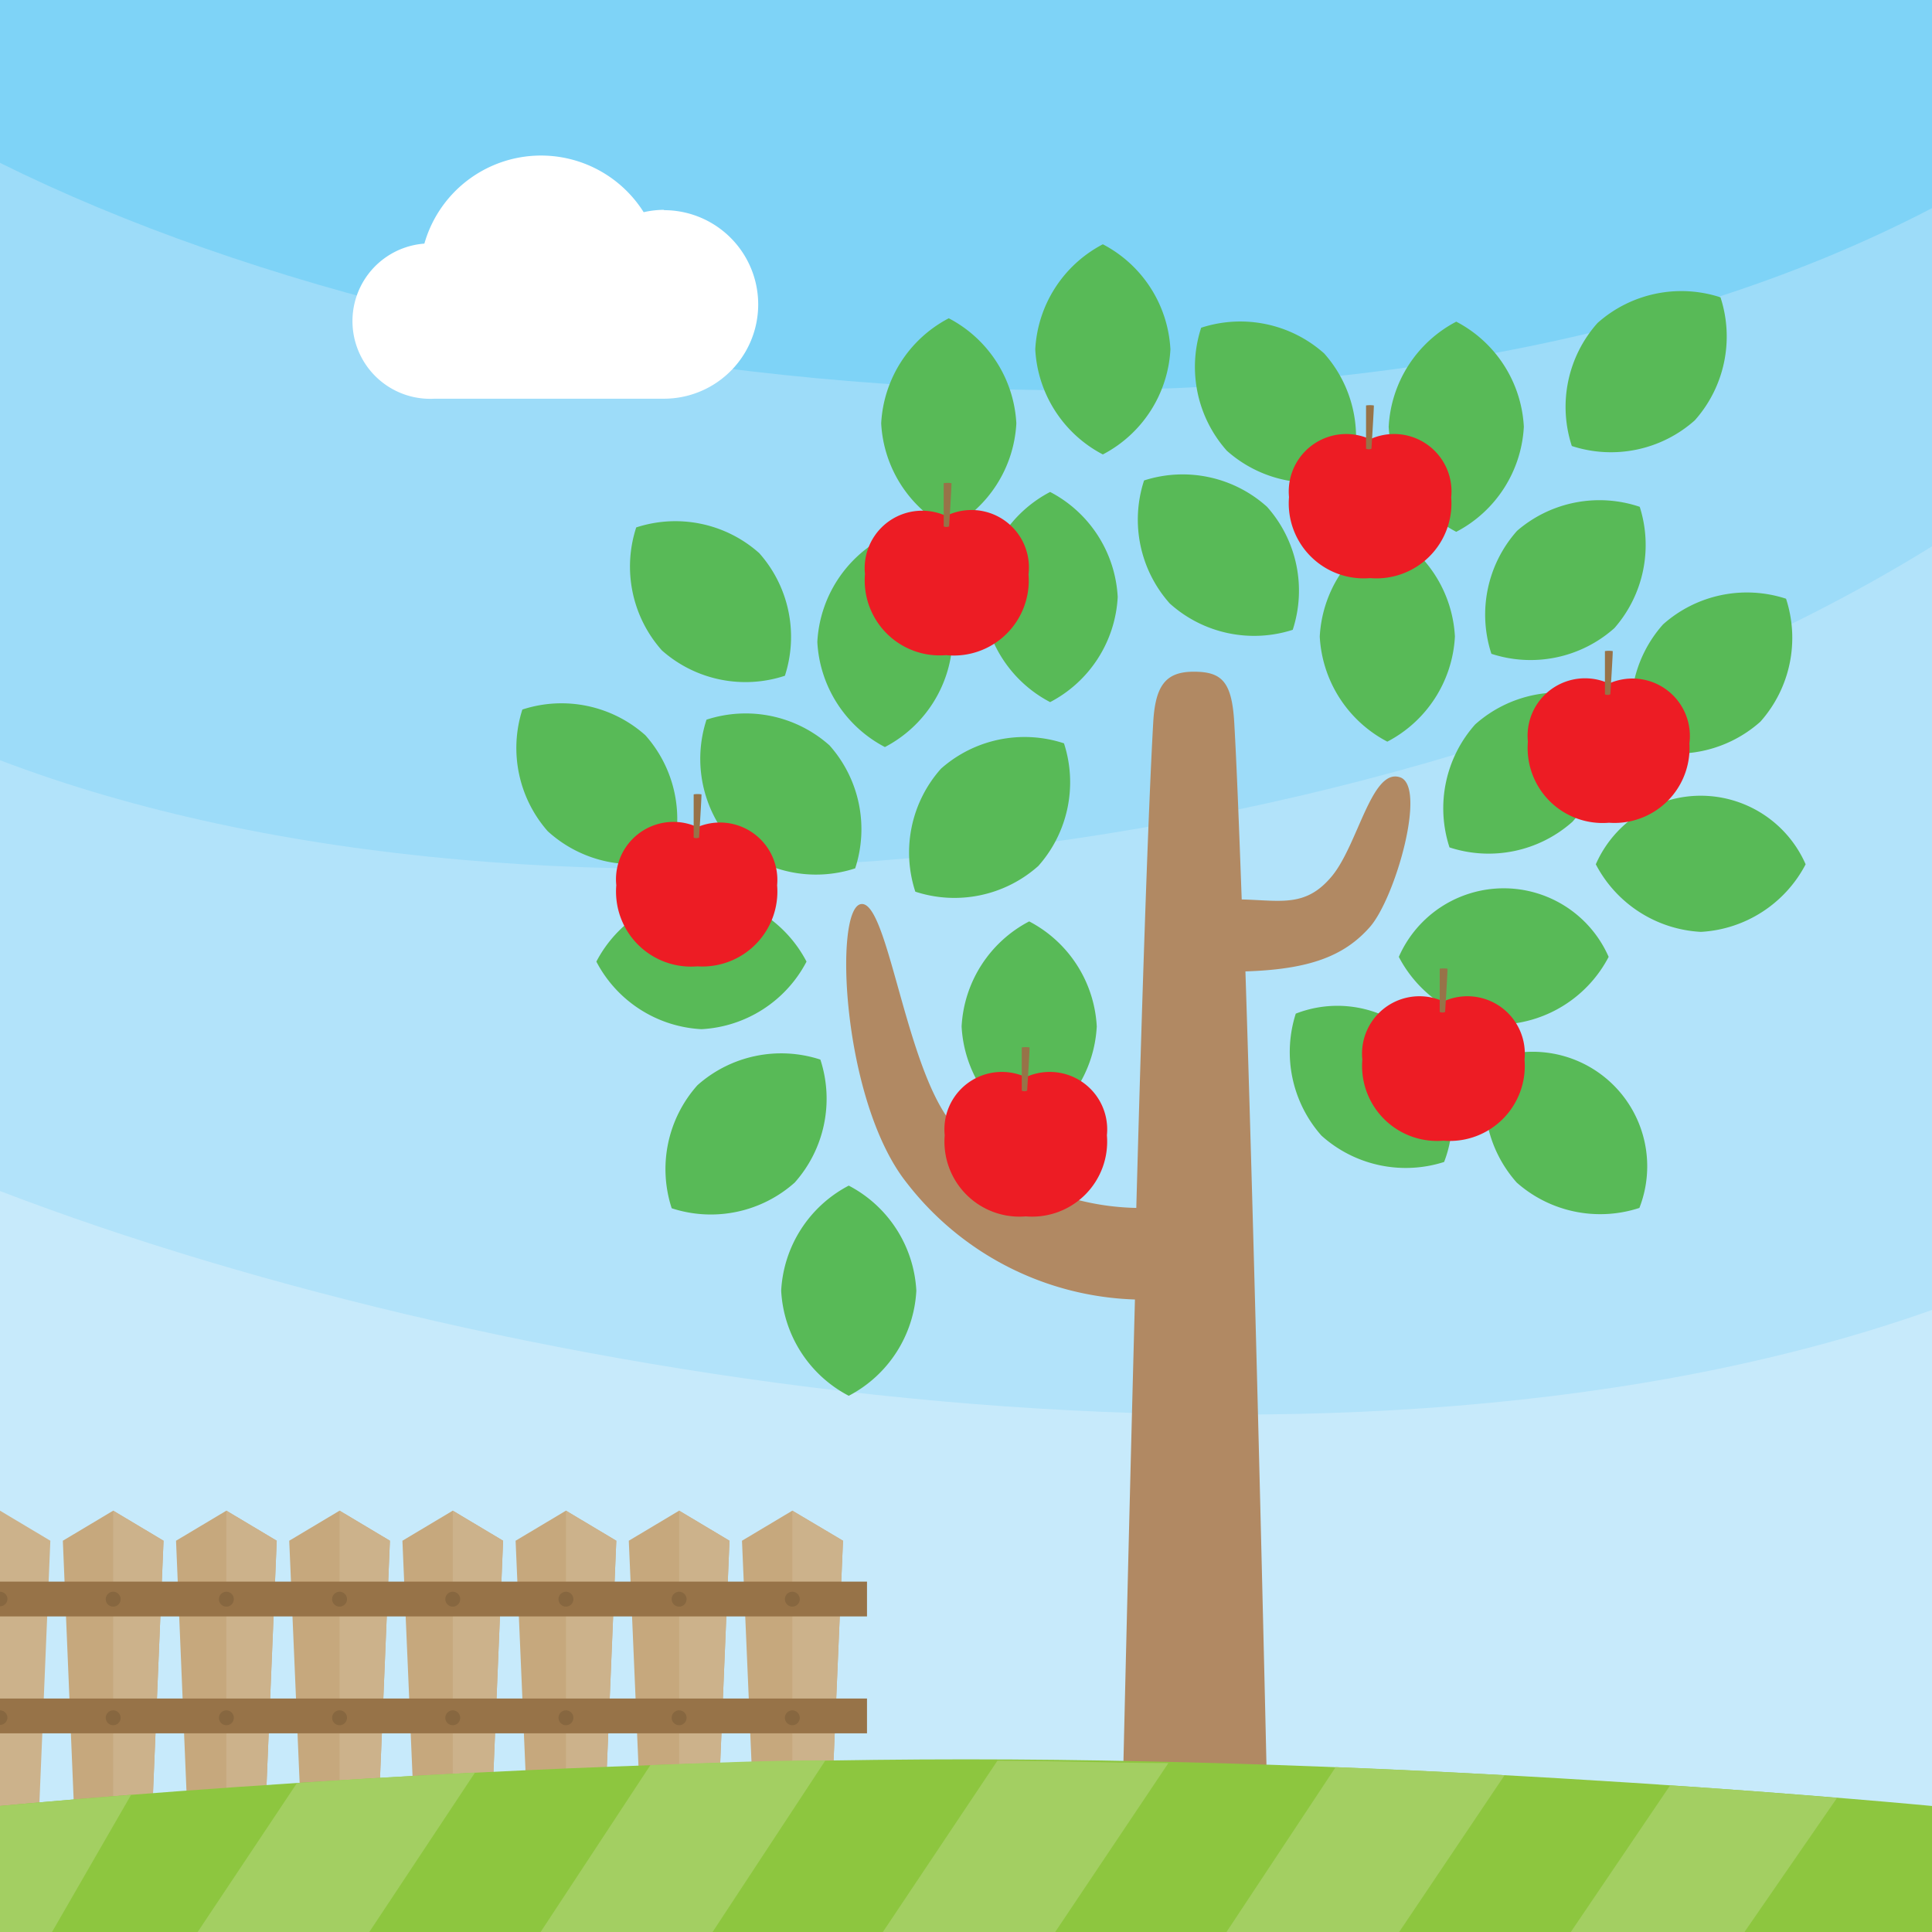 <svg xmlns="http://www.w3.org/2000/svg" viewBox="0 0 57.18 57.18">
  <title>summer</title>
  <g id="Layer_2" data-name="Layer 2">
    <g id="Layer_1-2" data-name="Layer 1">
      <g id="summer">
        <g>
          <g>
            <rect width="57.18" height="57.18" fill="#c7eafb"/>
            <path d="M0,35.25c15.13,5.8,40,9.61,57.18,3.52V0H0Z" fill="#b2e3fa"/>
            <path d="M0,22.5c16.11,6.14,41.82,3.18,57.18-6.33V0H0Z" fill="#9ddcf9"/>
            <path d="M0,4.82c14.87,7.38,40.79,9.89,57.18,1.34V0H0Z" fill="#7ed3f7"/>
          </g>
          <path d="M19.65,6.21a2.8,2.8,0,0,0-.6.07,3.59,3.59,0,0,0-6.49.93,2.3,2.3,0,0,0,.3,4.59h6.79a2.79,2.79,0,1,0,0-5.58Z" fill="#fff"/>
        </g>
        <g>
          <g>
            <path d="M41.42,23c-.83-.25-1.23,2-2,2.93s-1.5.72-2.67.69c-.08-2.19-.15-4-.22-5.22s-.36-1.52-1.2-1.52h0c-.84,0-1.14.42-1.2,1.52-.15,2.65-.34,8.44-.5,14.35a7.54,7.54,0,0,1-5.46-2.5c-1.39-1.71-1.9-6.67-2.7-6.49S24.93,32.6,26.83,35a8.89,8.89,0,0,0,6.76,3.46C33.39,46,33.23,53,33.23,53h4.27s-.32-14.41-.64-24.25c1.89-.06,2.92-.45,3.68-1.31S42.25,23.23,41.42,23Z" fill="#b18963"/>
            <path d="M32.46,30.38a3.73,3.73,0,0,1-2,3.11,3.73,3.73,0,0,1-2-3.11,3.73,3.73,0,0,1,2-3.11A3.73,3.73,0,0,1,32.46,30.38Z" fill="#58ba57"/>
            <path d="M33.08,17.67a3.73,3.73,0,0,1-2,3.11,3.73,3.73,0,0,1-2-3.11,3.73,3.73,0,0,1,2-3.11A3.73,3.73,0,0,1,33.08,17.67Z" fill="#58ba57"/>
            <path d="M28.19,19a3.73,3.73,0,0,1-2,3.11,3.73,3.73,0,0,1-2-3.11,3.73,3.73,0,0,1,2-3.11A3.73,3.73,0,0,1,28.19,19Z" fill="#58ba57"/>
            <path d="M30.08,12.53a3.73,3.73,0,0,1-2,3.11,3.73,3.73,0,0,1-2-3.11,3.73,3.73,0,0,1,2-3.11A3.73,3.73,0,0,1,30.08,12.53Z" fill="#58ba57"/>
            <path d="M34.64,10.34a3.73,3.73,0,0,1-2,3.11,3.73,3.73,0,0,1-2-3.11,3.73,3.73,0,0,1,2-3.11A3.73,3.73,0,0,1,34.64,10.34Z" fill="#58ba57"/>
            <path d="M45.1,12.63a3.73,3.73,0,0,1-2,3.11,3.73,3.73,0,0,1-2-3.11,3.73,3.73,0,0,1,2-3.11A3.73,3.73,0,0,1,45.1,12.63Z" fill="#58ba57"/>
            <path d="M43.06,18.84a3.73,3.73,0,0,1-2,3.11,3.73,3.73,0,0,1-2-3.11,3.73,3.73,0,0,1,2-3.11A3.73,3.73,0,0,1,43.06,18.84Z" fill="#58ba57"/>
            <path d="M20.76,30.46a3.73,3.73,0,0,1-3.11-2,3.73,3.73,0,0,1,3.11-2,3.73,3.73,0,0,1,3.11,2A3.73,3.73,0,0,1,20.76,30.46Z" fill="#58ba57"/>
            <path d="M50.34,27.58a3.73,3.73,0,0,1-3.11-2,3.39,3.39,0,0,1,6.21,0A3.73,3.73,0,0,1,50.34,27.58Z" fill="#58ba57"/>
            <path d="M44.51,30.32a3.73,3.73,0,0,1-3.11-2,3.39,3.39,0,0,1,6.21,0A3.73,3.73,0,0,1,44.51,30.32Z" fill="#58ba57"/>
            <path d="M30.73,25.63a3.73,3.73,0,0,1-3.64.76,3.73,3.73,0,0,1,.76-3.64A3.73,3.73,0,0,1,31.49,22,3.73,3.73,0,0,1,30.73,25.63Z" fill="#58ba57"/>
            <path d="M47.78,18.59a3.73,3.73,0,0,1-3.64.76,3.73,3.73,0,0,1,.76-3.64A3.73,3.73,0,0,1,48.53,15,3.73,3.73,0,0,1,47.78,18.59Z" fill="#58ba57"/>
            <path d="M46.54,24.32a3.73,3.73,0,0,1-3.64.76,3.73,3.73,0,0,1,.76-3.64,3.73,3.73,0,0,1,3.64-.76A3.73,3.73,0,0,1,46.54,24.32Z" fill="#58ba57"/>
            <path d="M23.52,35a3.73,3.73,0,0,1-3.64.76,3.73,3.73,0,0,1,.76-3.64,3.73,3.73,0,0,1,3.64-.76A3.73,3.73,0,0,1,23.52,35Z" fill="#58ba57"/>
            <path d="M50.16,12.44a3.73,3.73,0,0,1-3.64.76,3.73,3.73,0,0,1,.76-3.64,3.73,3.73,0,0,1,3.64-.76A3.73,3.73,0,0,1,50.16,12.44Z" fill="#58ba57"/>
            <path d="M52.1,21.36a3.73,3.73,0,0,1-3.64.76,3.73,3.73,0,0,1,.76-3.64,3.73,3.73,0,0,1,3.64-.76A3.73,3.73,0,0,1,52.1,21.36Z" fill="#58ba57"/>
            <path d="M39.11,33.61A3.73,3.73,0,0,1,38.35,30a3.39,3.39,0,0,1,4.39,4.39A3.73,3.73,0,0,1,39.11,33.61Z" fill="#58ba57"/>
            <path d="M21.67,24.94a3.73,3.73,0,0,1-.76-3.64,3.73,3.73,0,0,1,3.64.76,3.73,3.73,0,0,1,.76,3.64A3.73,3.73,0,0,1,21.67,24.94Z" fill="#58ba57"/>
            <path d="M16.21,24.6A3.73,3.73,0,0,1,15.46,21a3.73,3.73,0,0,1,3.64.76,3.73,3.73,0,0,1,.76,3.64A3.73,3.73,0,0,1,16.21,24.6Z" fill="#58ba57"/>
            <path d="M19.59,19.25a3.73,3.73,0,0,1-.76-3.64,3.73,3.73,0,0,1,3.64.76A3.73,3.73,0,0,1,23.23,20,3.73,3.73,0,0,1,19.59,19.25Z" fill="#58ba57"/>
            <path d="M44.89,35a3.73,3.73,0,0,1-.76-3.64,3.39,3.39,0,0,1,4.39,4.39A3.73,3.73,0,0,1,44.89,35Z" fill="#58ba57"/>
            <path d="M34.62,17.86a3.73,3.73,0,0,1-.76-3.64A3.73,3.73,0,0,1,37.5,15a3.73,3.73,0,0,1,.76,3.64A3.73,3.73,0,0,1,34.62,17.86Z" fill="#58ba57"/>
            <path d="M36.31,13.34a3.73,3.73,0,0,1-.76-3.64,3.73,3.73,0,0,1,3.64.76,3.73,3.73,0,0,1,.76,3.64A3.73,3.73,0,0,1,36.31,13.34Z" fill="#58ba57"/>
            <path d="M27.12,38.2a3.73,3.73,0,0,1-2,3.11,3.73,3.73,0,0,1-2-3.11,3.73,3.73,0,0,1,2-3.11A3.73,3.73,0,0,1,27.12,38.2Z" fill="#58ba57"/>
          </g>
          <g>
            <path d="M28,19.39a2.22,2.22,0,0,1-2.4-2.4A1.7,1.7,0,0,1,28,15.27,1.7,1.7,0,0,1,30.44,17,2.22,2.22,0,0,1,28,19.39Z" fill="#ed1c24"/>
            <path d="M28.16,14.3a.76.76,0,0,0-.23,0s0,1.27,0,1.28a.2.2,0,0,0,.16,0S28.17,14.31,28.16,14.3Z" fill="#977348"/>
          </g>
          <g>
            <path d="M20.64,28.6a2.22,2.22,0,0,1-2.4-2.4,1.7,1.7,0,0,1,2.4-1.72A1.7,1.7,0,0,1,23,26.2,2.22,2.22,0,0,1,20.64,28.6Z" fill="#ed1c24"/>
            <path d="M20.76,23.51a.76.76,0,0,0-.23,0s0,1.27,0,1.28a.2.2,0,0,0,.16,0S20.77,23.52,20.76,23.51Z" fill="#977348"/>
          </g>
          <g>
            <path d="M30.36,36a2.22,2.22,0,0,1-2.4-2.4,1.7,1.7,0,0,1,2.4-1.72,1.7,1.7,0,0,1,2.4,1.72A2.22,2.22,0,0,1,30.36,36Z" fill="#ed1c24"/>
            <path d="M30.47,31a.76.76,0,0,0-.23,0s0,1.27,0,1.28a.2.2,0,0,0,.16,0S30.48,31,30.47,31Z" fill="#977348"/>
          </g>
          <g>
            <path d="M40.55,17.11a2.22,2.22,0,0,1-2.4-2.4A1.7,1.7,0,0,1,40.55,13a1.7,1.7,0,0,1,2.4,1.72A2.22,2.22,0,0,1,40.55,17.11Z" fill="#ed1c24"/>
            <path d="M40.66,12a.76.76,0,0,0-.23,0s0,1.27,0,1.28a.2.2,0,0,0,.16,0S40.67,12,40.66,12Z" fill="#977348"/>
          </g>
          <g>
            <path d="M47.62,24.35a2.22,2.22,0,0,1-2.4-2.4,1.7,1.7,0,0,1,2.4-1.72A1.7,1.7,0,0,1,50,22,2.22,2.22,0,0,1,47.62,24.35Z" fill="#ed1c24"/>
            <path d="M47.73,19.27a.76.76,0,0,0-.23,0s0,1.27,0,1.28a.2.2,0,0,0,.16,0S47.74,19.28,47.73,19.27Z" fill="#977348"/>
          </g>
          <g>
            <path d="M42.72,33.76a2.22,2.22,0,0,1-2.4-2.4,1.7,1.7,0,0,1,2.4-1.72,1.7,1.7,0,0,1,2.4,1.72A2.22,2.22,0,0,1,42.72,33.76Z" fill="#ed1c24"/>
            <path d="M42.84,28.67a.76.76,0,0,0-.23,0s0,1.27,0,1.28a.2.2,0,0,0,.16,0S42.85,28.68,42.84,28.67Z" fill="#977348"/>
          </g>
        </g>
        <g>
          <g>
            <g>
              <polygon points="4.51 53.51 2.19 53.51 1.86 45.6 3.35 44.71 4.84 45.6 4.51 53.51" fill="#c6a87d"/>
              <polygon points="7.86 53.51 5.54 53.51 5.21 45.6 6.7 44.71 8.19 45.6 7.86 53.51" fill="#c6a87d"/>
              <polygon points="11.21 53.51 8.9 53.51 8.56 45.6 10.05 44.71 11.54 45.6 11.21 53.51" fill="#c6a87d"/>
              <polygon points="14.56 53.51 12.25 53.51 11.91 45.6 13.4 44.71 14.89 45.6 14.56 53.51" fill="#c6a87d"/>
              <polygon points="17.91 53.51 15.6 53.51 15.26 45.6 16.75 44.71 18.24 45.6 17.91 53.51" fill="#c6a87d"/>
              <polygon points="21.26 53.51 18.95 53.51 18.61 45.6 20.1 44.71 21.59 45.6 21.26 53.51" fill="#c6a87d"/>
              <polygon points="24.61 53.51 22.3 53.51 21.96 45.6 23.45 44.71 24.95 45.6 24.61 53.51" fill="#c6a87d"/>
            </g>
            <g>
              <polygon points="1.16 53.51 0 53.51 0 44.71 1.49 45.6 1.16 53.51" fill="#ccb28b"/>
              <polygon points="4.51 53.51 3.35 53.51 3.35 44.71 4.84 45.6 4.51 53.51" fill="#ccb28b"/>
              <polygon points="7.86 53.51 6.7 53.51 6.7 44.71 8.19 45.6 7.86 53.51" fill="#ccb28b"/>
              <polygon points="11.21 53.51 10.05 53.51 10.05 44.71 11.54 45.6 11.21 53.51" fill="#ccb28b"/>
              <polygon points="14.56 53.51 13.4 53.51 13.4 44.71 14.89 45.6 14.56 53.51" fill="#ccb28b"/>
              <polygon points="17.91 53.51 16.75 53.51 16.75 44.71 18.24 45.6 17.91 53.51" fill="#ccb28b"/>
              <polygon points="21.26 53.51 20.1 53.51 20.1 44.71 21.59 45.6 21.26 53.51" fill="#ccb28b"/>
              <polygon points="24.61 53.51 23.45 53.51 23.45 44.71 24.95 45.6 24.61 53.51" fill="#ccb28b"/>
            </g>
            <rect y="46.81" width="25.66" height="1.03" fill="#977348"/>
            <rect y="50.27" width="25.66" height="1.03" fill="#977348"/>
            <path d="M10.05,47.11a.22.22,0,1,0,.22.22A.22.22,0,0,0,10.05,47.11Zm3.35,0a.22.22,0,1,0,.22.22A.22.22,0,0,0,13.4,47.11Zm-10.05,0a.22.22,0,1,0,.22.22A.22.22,0,0,0,3.35,47.11ZM0,47.11v.43a.22.22,0,0,0,.22-.22A.22.22,0,0,0,0,47.11Zm6.7,0a.22.22,0,1,0,.22.22A.22.22,0,0,0,6.7,47.11Zm10.05,0a.22.22,0,1,0,.22.22A.22.22,0,0,0,16.75,47.11Zm6.7,0a.22.22,0,1,0,.22.22A.22.22,0,0,0,23.45,47.11Zm-3.35,0a.22.22,0,1,0,.22.22A.22.22,0,0,0,20.1,47.11Z" fill="#876740"/>
            <path d="M10.05,50.62a.22.22,0,1,0,.22.22A.22.22,0,0,0,10.05,50.62Zm3.35,0a.22.22,0,1,0,.22.22A.22.22,0,0,0,13.4,50.62Zm-10.05,0a.22.22,0,1,0,.22.22A.22.22,0,0,0,3.35,50.62ZM0,50.62v.43a.22.22,0,0,0,.22-.22A.22.22,0,0,0,0,50.62Zm6.7,0a.22.22,0,1,0,.22.22A.22.22,0,0,0,6.7,50.62Zm10.05,0a.22.22,0,1,0,.22.22A.22.22,0,0,0,16.75,50.62Zm6.7,0a.22.22,0,1,0,.22.22A.22.22,0,0,0,23.45,50.62Zm-3.35,0a.22.22,0,1,0,.22.22A.22.22,0,0,0,20.1,50.62Z" fill="#876740"/>
          </g>
          <g>
            <path d="M28.59,52.07C14.3,52.07,0,53.45,0,53.45v3.73H57.18V53.45S42.88,52.07,28.59,52.07Z" fill="#8dc63f"/>
            <g>
              <path d="M5.85,57.18h5.08l3.13-4.72c-1.89.1-3.66.2-5.27.31Z" fill="#a3cf62"/>
              <path d="M24.43,52.1c-1.76,0-3.49.08-5.18.14L16,57.18h5.09Z" fill="#a3cf62"/>
              <path d="M44.53,52.54c-1.57-.09-3.24-.17-5-.24L36.3,57.18h5.11Z" fill="#a3cf62"/>
              <path d="M26.13,57.18h5.1l3.35-5c-1.67,0-3.36-.07-5.06-.07Z" fill="#a3cf62"/>
              <path d="M3.88,53.12c-2.44.19-3.88.33-3.88.33v3.73H1.54Z" fill="#a3cf62"/>
              <path d="M54.37,53.21c-1.29-.11-3-.24-4.94-.37l-2.94,4.34h5.14Z" fill="#a3cf62"/>
            </g>
          </g>
        </g>
      </g>
    </g>
  </g>
</svg>
